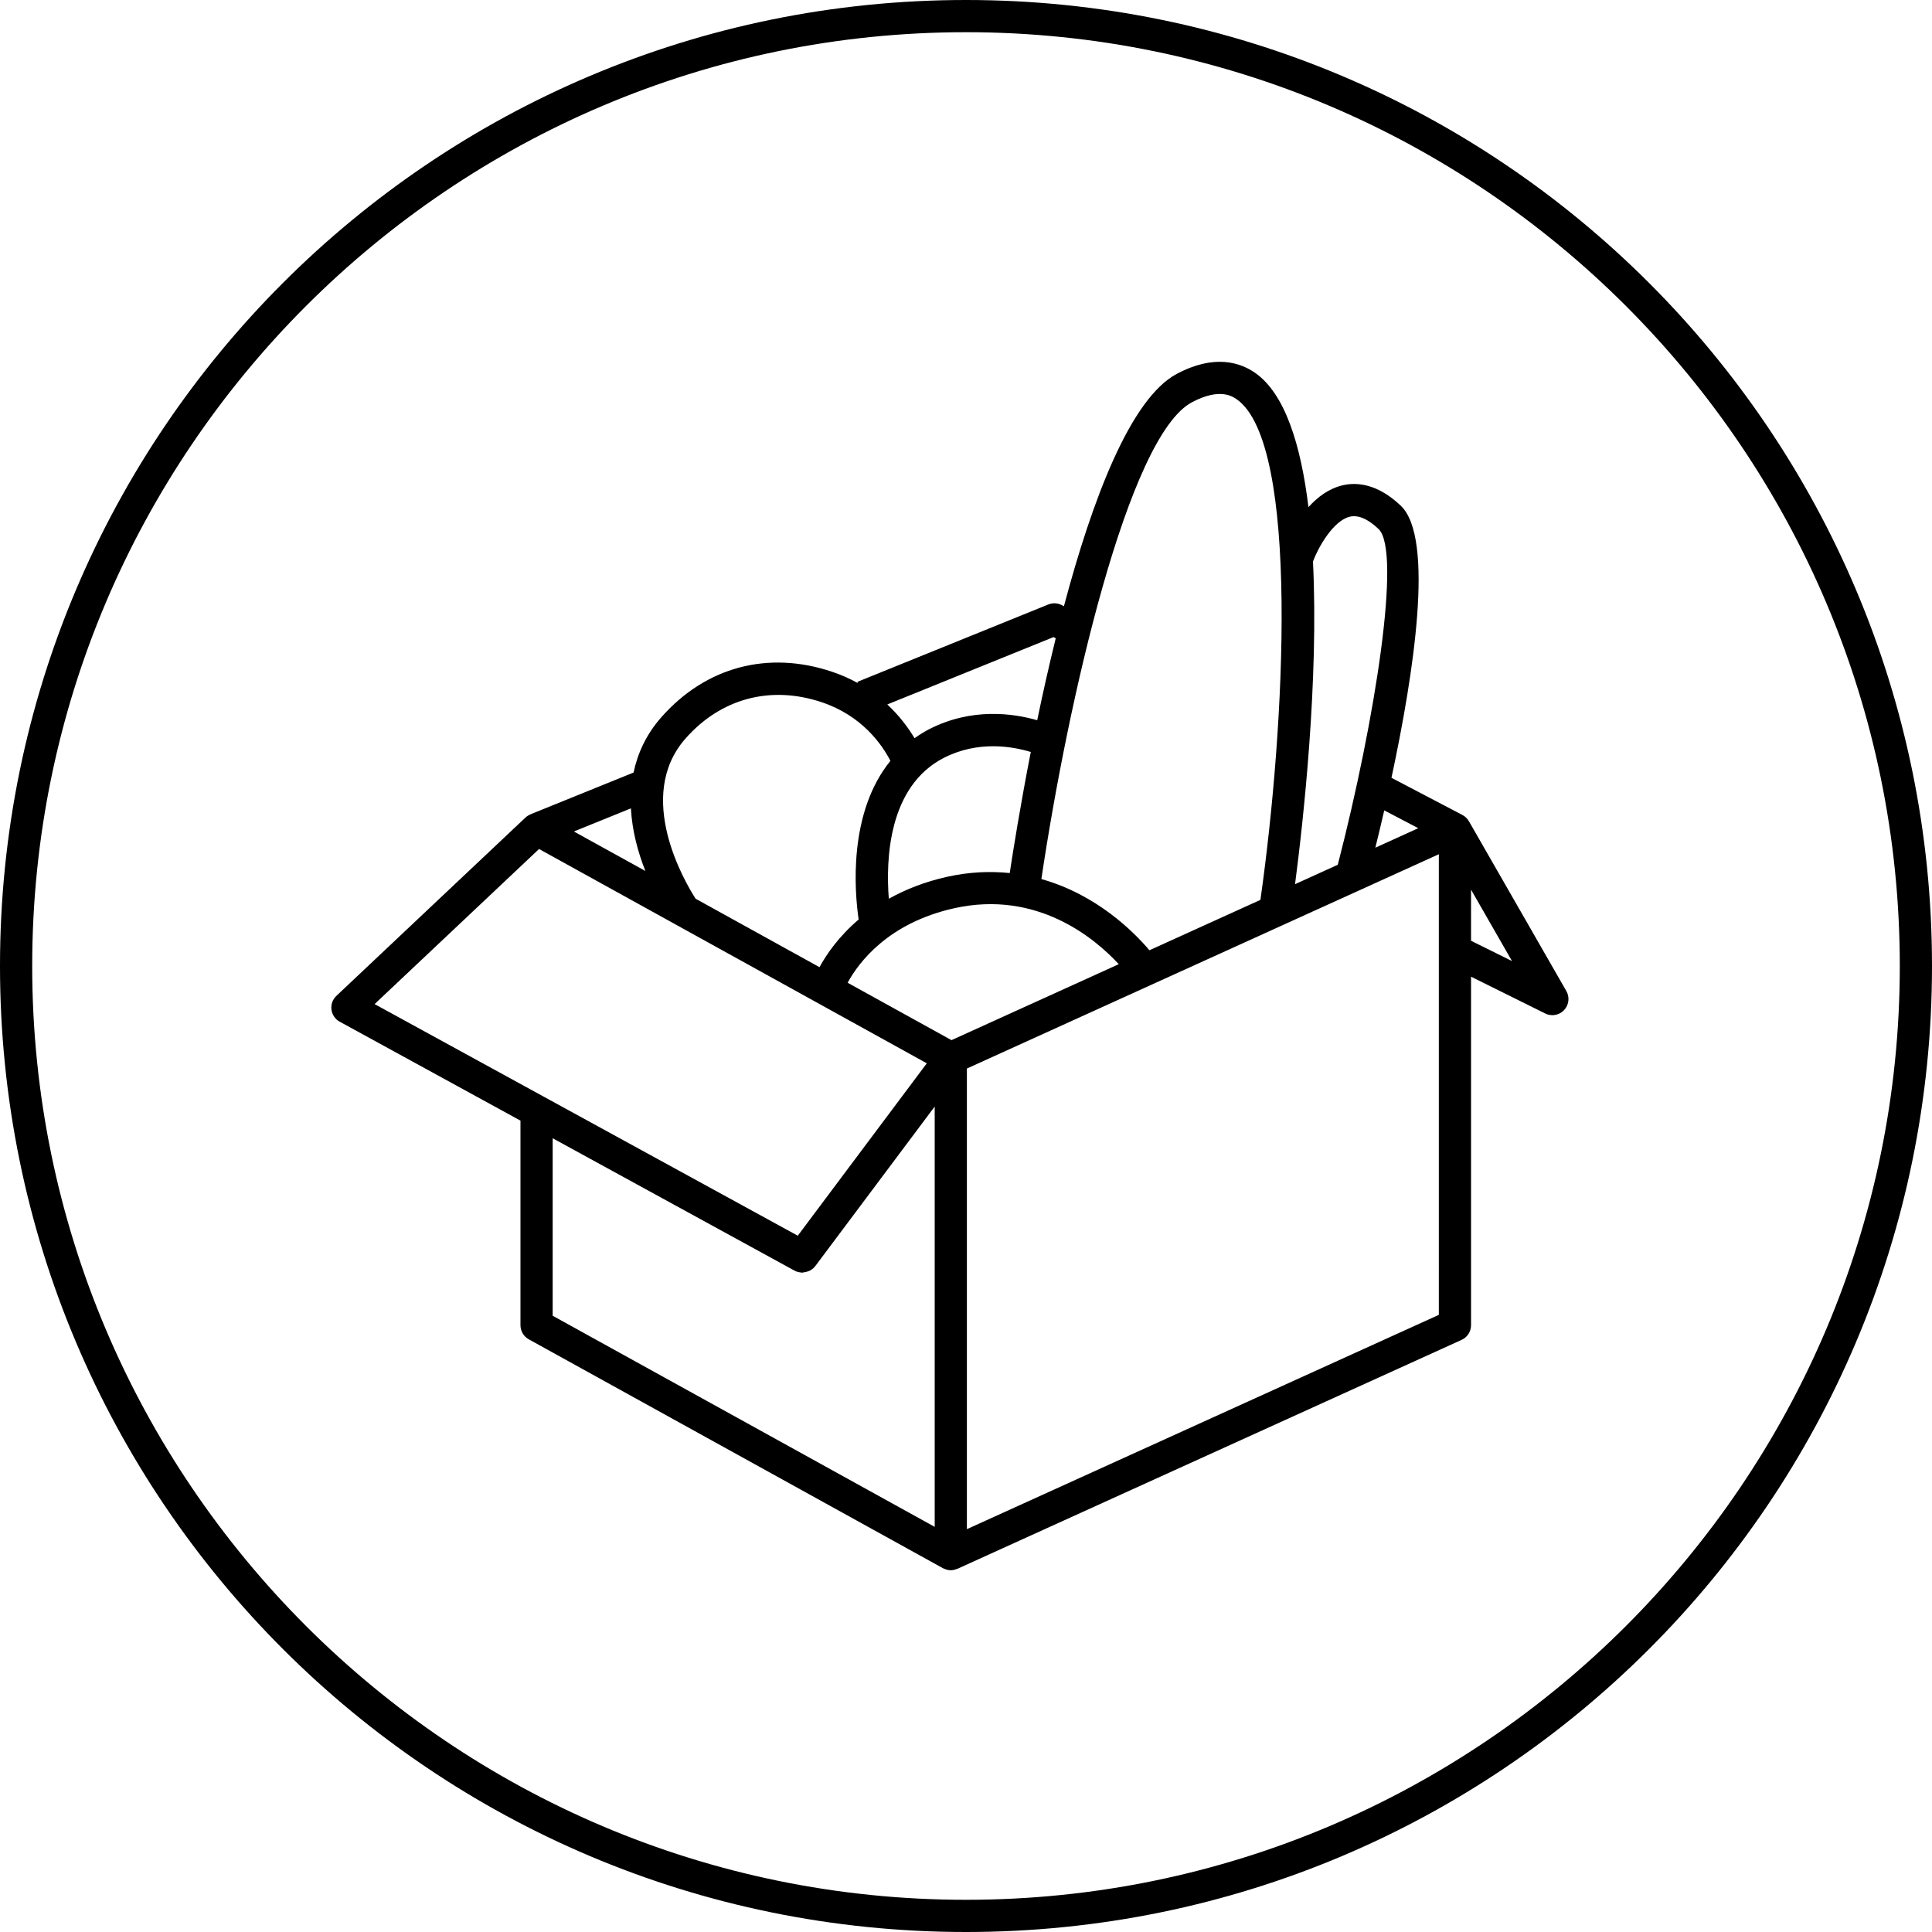 <?xml version="1.0" encoding="utf-8"?>
<!-- Generator: Adobe Illustrator 15.0.0, SVG Export Plug-In . SVG Version: 6.00 Build 0)  -->
<!DOCTYPE svg PUBLIC "-//W3C//DTD SVG 1.1//EN" "http://www.w3.org/Graphics/SVG/1.1/DTD/svg11.dtd">
<svg version="1.1" id="图层_1" xmlns="http://www.w3.org/2000/svg" xmlns:xlink="http://www.w3.org/1999/xlink" x="0px" y="0px"
	 width="120px" height="120px" viewBox="0 0 120 120" enable-background="new 0 0 120 120" xml:space="preserve">
<g>
	<path d="M60,0C26.863,0,0,26.862,0,59.999C0,93.138,26.863,120,60,120s60-26.862,60-60.001C120,26.862,93.137,0,60,0z M60,118
		C28.019,118,2,91.98,2,59.999C2,28.019,28.019,2,60,2s58,26.019,58,57.999C118,91.98,91.981,118,60,118z"/>
	<path d="M91.236,51.007l-0.002,0.001c-0.078-0.136-0.188-0.256-0.324-0.344c-0.025-0.017-0.054-0.024-0.08-0.039l0.003-0.006
		l-4.406-2.308c1.382-6.447,2.686-14.895,0.578-16.901c-1.472-1.4-2.777-1.463-3.614-1.267c-0.859,0.201-1.563,0.738-2.121,1.357
		c-0.47-3.88-1.457-7.032-3.295-8.329c-0.939-0.661-2.547-1.19-4.881,0.05c-2.884,1.531-5.254,7.823-7.012,14.433l-0.13-0.068
		c-0.259-0.137-0.567-0.15-0.839-0.041l-11.861,4.807l0.031,0.077c-0.486-0.269-1.02-0.511-1.612-0.709
		c-3.971-1.328-7.831-0.3-10.589,2.823c-0.959,1.087-1.48,2.262-1.73,3.441l-6.373,2.582c-0.001,0.001-0.002,0.001-0.003,0.002
		l-0.024,0.01l0.002,0.004c-0.112,0.046-0.219,0.107-0.313,0.195L20.894,61.855c-0.233,0.22-0.347,0.537-0.306,0.854
		c0.041,0.317,0.231,0.597,0.512,0.75l11.227,6.145v12.708c0,0.364,0.198,0.699,0.516,0.875l25.728,14.219
		c0.043,0.023,0.089,0.036,0.134,0.053c0.029,0.012,0.057,0.026,0.086,0.034c0.086,0.024,0.175,0.038,0.264,0.038
		c0.126,0,0.25-0.032,0.37-0.08c0.014-0.006,0.03-0.004,0.043-0.01l31.315-14.219c0.356-0.162,0.586-0.518,0.586-0.91V60.664
		l4.607,2.285c0.142,0.07,0.293,0.104,0.443,0.104c0.27,0,0.535-0.108,0.729-0.314c0.303-0.32,0.359-0.801,0.14-1.184L91.236,51.007
		z M88.092,51.441l-2.667,1.211c0.173-0.699,0.359-1.478,0.553-2.318L88.092,51.441z M81.557,34.862
		c0.291-0.798,1.234-2.524,2.289-2.771c0.52-0.117,1.118,0.138,1.78,0.769c1.429,1.36-0.192,11.783-2.534,20.852l-2.654,1.206
		c0.51-3.907,1.48-12.637,1.113-20.057L81.557,34.862z M74.031,24.987c1.736-0.923,2.529-0.364,2.791-0.181
		c3.92,2.765,2.998,20.296,1.465,31.087l-6.895,3.13c-0.972-1.151-3.28-3.459-6.71-4.423C66.322,43.581,70.066,27.094,74.031,24.987
		z M59.099,64.605l-6.452-3.565c0.677-1.241,2.5-3.711,6.625-4.629c5.148-1.142,8.724,1.862,10.218,3.476L59.099,64.605z
		 M58.647,47.06c2.104-1.065,4.21-0.707,5.377-0.354c-0.648,3.32-1.092,6.089-1.308,7.521c-1.193-0.121-2.483-0.079-3.879,0.23
		c-1.433,0.319-2.624,0.805-3.631,1.365C55.019,53.428,55.154,48.831,58.647,47.06z M65.435,39.572l0.139,0.072
		c-0.427,1.732-0.812,3.454-1.151,5.09c-1.529-0.438-4.068-0.783-6.68,0.542c-0.34,0.173-0.646,0.369-0.94,0.574
		c-0.381-0.638-0.928-1.384-1.691-2.095L65.435,39.572z M42.582,45.867c2.201-2.493,5.283-3.313,8.456-2.251
		c2.491,0.834,3.732,2.606,4.268,3.641c-2.637,3.244-2.226,8.136-1.974,9.855c-1.243,1.058-2,2.168-2.432,2.961l-7.694-4.252
		C42.56,54.819,39.395,49.477,42.582,45.867z M40.086,54.098l-4.44-2.453l3.541-1.436C39.263,51.629,39.638,52.973,40.086,54.098z
		 M33.482,52.733l24.083,13.311l-8.014,10.708l-15.744-8.617l-10.54-5.769L33.482,52.733z M34.327,70.699l15.025,8.224
		c0.098,0.054,0.202,0.083,0.307,0.102c0.027,0.005,0.053,0.008,0.081,0.01c0.031,0.003,0.062,0.012,0.092,0.012
		c0.027,0,0.05-0.016,0.077-0.018c0.099-0.008,0.192-0.03,0.285-0.066c0.04-0.016,0.078-0.026,0.115-0.047
		c0.123-0.067,0.236-0.151,0.325-0.27l7.422-9.916v26.106L34.327,81.723V70.699z M89.369,81.668L60.055,94.979v-28.61l29.314-13.311
		V81.668z M91.369,58.432v-3.174l2.545,4.437L91.369,58.432z"/>
</g>
</svg>
